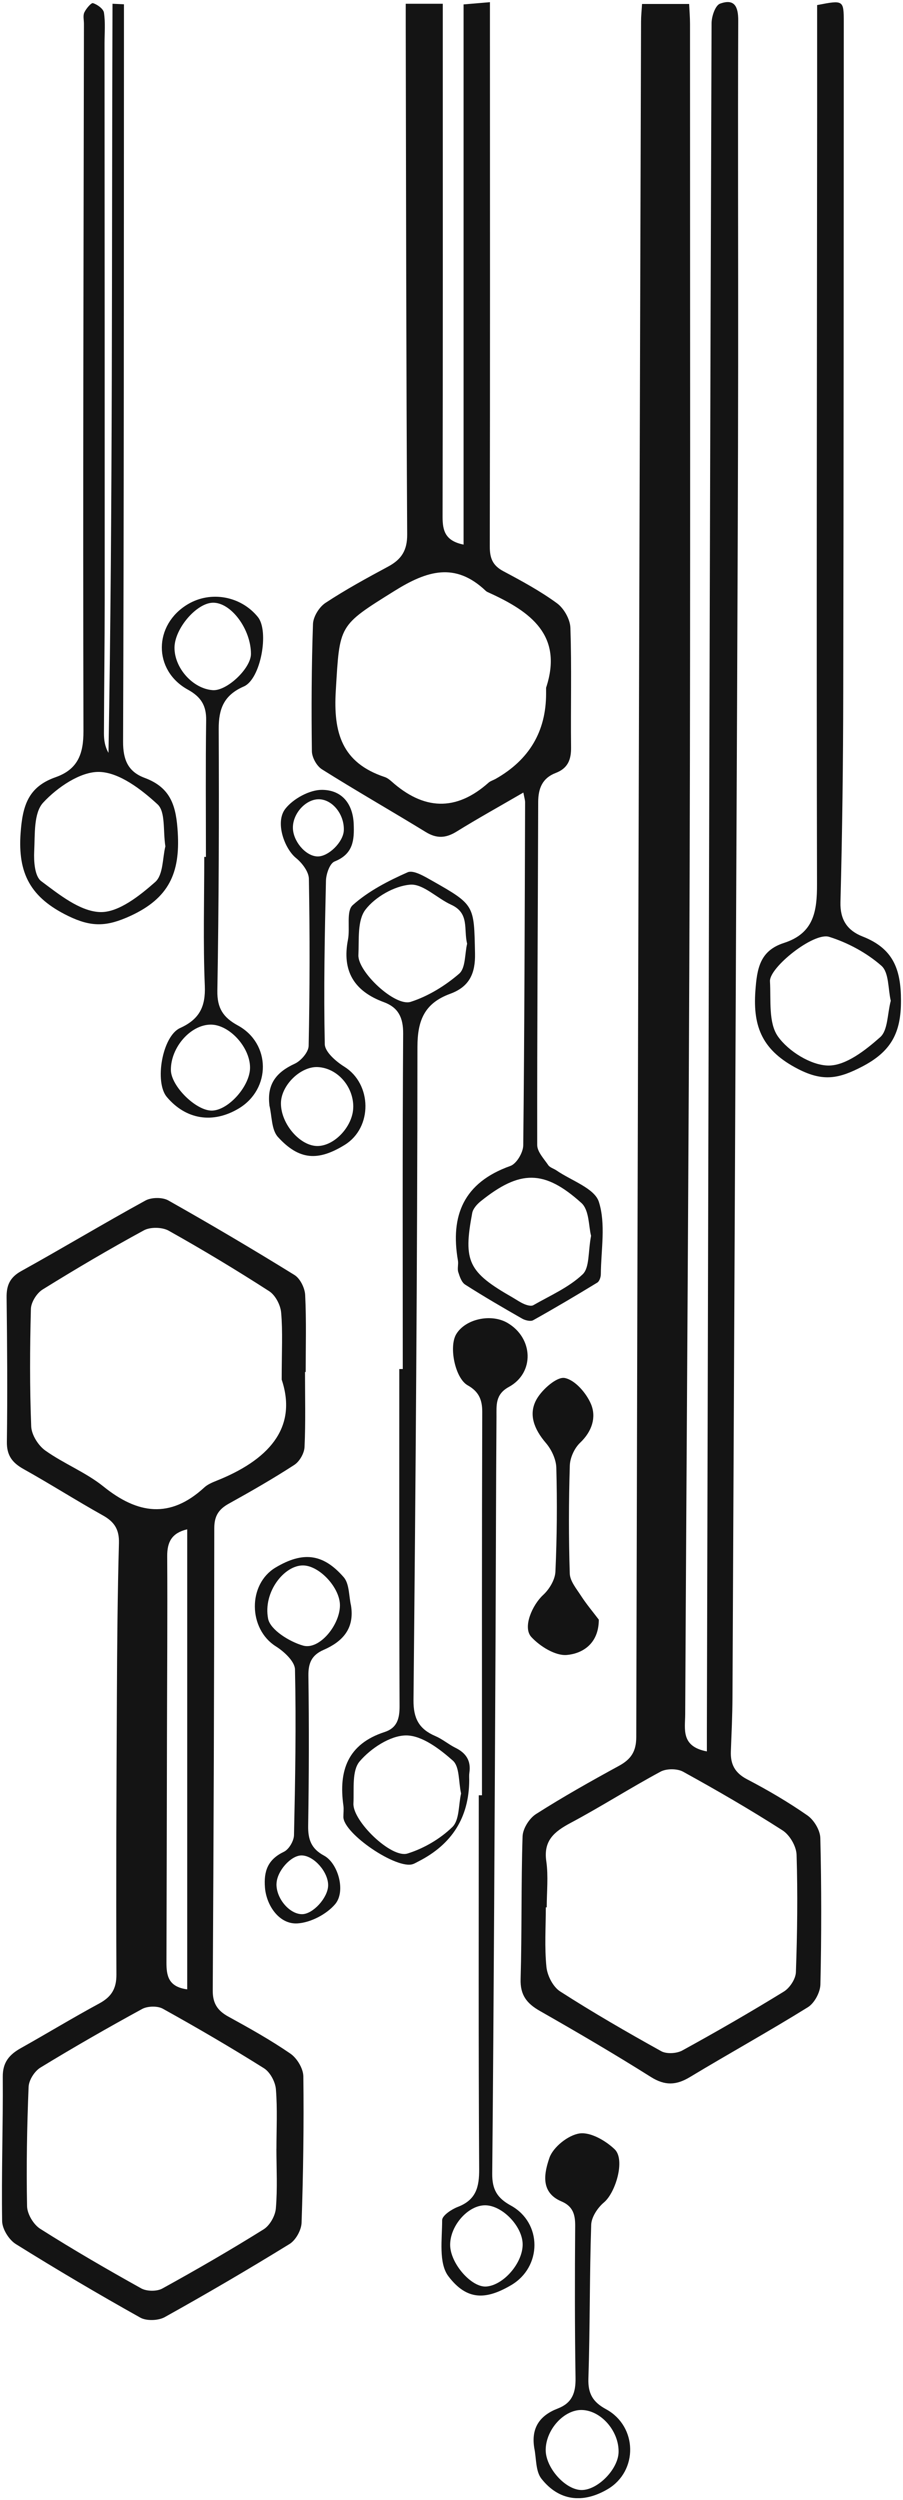 <svg width="229" height="634" viewBox="0 0 229 634" fill="none" xmlns="http://www.w3.org/2000/svg">
<g clip-path="url(#clip0_96_637)">
<path d="M162.838 1.009H174.767C174.858 2.898 174.988 4.485 174.988 6.08C174.988 77.286 175.108 148.482 174.898 219.688C174.687 291.373 174.127 363.049 173.767 434.735C173.747 438.445 172.626 442.88 179.261 444.133C179.261 442.293 179.261 440.619 179.261 438.954C179.381 392.685 179.491 346.415 179.611 300.146C179.861 202.065 180.102 103.985 180.452 5.904C180.452 4.171 181.393 1.371 182.594 0.931C186.247 -0.401 187.237 1.636 187.217 5.248C187.097 34.247 187.227 63.247 187.197 92.256C187.167 120.599 187.047 148.952 186.927 177.295C186.557 261.679 186.166 346.073 185.756 430.456C185.736 435.019 185.516 439.571 185.346 444.133C185.226 447.345 186.327 449.567 189.459 451.202C194.733 453.953 199.907 456.988 204.771 460.376C206.442 461.541 207.984 464.125 208.034 466.103C208.334 478.478 208.334 490.863 208.054 503.238C208.004 505.226 206.553 507.967 204.871 509.005C195.043 515.114 184.895 520.724 174.978 526.706C171.495 528.811 168.643 528.948 165.05 526.686C155.823 520.871 146.395 515.349 136.908 509.945C133.545 508.026 131.904 505.891 132.024 501.848C132.374 489.806 132.134 477.734 132.524 465.692C132.584 463.724 134.215 461.11 135.937 460.014C142.762 455.667 149.838 451.682 156.963 447.795C160.056 446.111 161.347 444.114 161.357 440.482C161.687 295.485 162.127 150.479 162.568 5.483C162.568 4.054 162.728 2.624 162.818 1.019L162.838 1.009ZM138.649 483.677C138.569 483.677 138.499 483.677 138.419 483.677C138.419 488.729 138.068 493.81 138.579 498.813C138.809 501.016 140.25 503.845 142.072 505.01C150.408 510.366 159.015 515.339 167.692 520.156C169.033 520.9 171.605 520.753 173.016 519.98C181.723 515.202 190.33 510.238 198.776 505.04C200.298 504.1 201.779 501.828 201.839 500.115C202.189 490.188 202.319 480.241 202.009 470.323C201.939 468.189 200.278 465.32 198.436 464.145C190.24 458.888 181.783 453.992 173.236 449.283C171.755 448.461 169.013 448.461 167.522 449.264C159.806 453.415 152.42 458.153 144.684 462.275C140.54 464.488 137.788 466.769 138.539 471.968C139.089 475.796 138.649 479.771 138.649 483.677Z" fill="#141414"/>
<path d="M77.35 347.913C77.35 354.267 77.521 360.621 77.23 366.956C77.16 368.522 75.979 370.598 74.648 371.469C69.254 374.974 63.65 378.185 58.005 381.318C55.413 382.757 54.342 384.49 54.342 387.525C54.322 426.609 54.182 465.692 53.952 504.766C53.932 507.987 55.133 509.857 57.895 511.374C63.259 514.321 68.624 517.317 73.648 520.773C75.339 521.938 76.91 524.572 76.93 526.549C77.08 538.915 76.9 551.29 76.48 563.655C76.42 565.515 75.019 568.061 73.437 569.04C63.029 575.453 52.461 581.64 41.772 587.593C40.161 588.493 37.159 588.601 35.587 587.72C24.909 581.748 14.371 575.531 4.003 569.059C2.251 567.963 0.57 565.241 0.54 563.254C0.35 551.055 0.79 538.846 0.7 526.638C0.67 522.947 2.381 520.998 5.324 519.354C11.959 515.633 18.464 511.678 25.159 508.055C28.272 506.371 29.543 504.296 29.523 500.703C29.423 477.088 29.523 453.484 29.643 429.869C29.703 417.014 29.813 404.15 30.163 391.295C30.253 387.897 29.042 385.939 26.12 384.304C19.335 380.515 12.78 376.335 5.994 372.546C3.102 370.931 1.701 369.08 1.741 365.644C1.911 353.435 1.821 341.217 1.671 329.008C1.631 325.953 2.491 323.927 5.394 322.321C15.952 316.467 26.3 310.24 36.889 304.434C38.39 303.612 41.182 303.573 42.653 304.395C53.452 310.485 64.14 316.799 74.678 323.32C76.129 324.221 77.3 326.619 77.391 328.381C77.711 334.882 77.521 341.403 77.521 347.913C77.471 347.913 77.411 347.913 77.361 347.913H77.35ZM71.436 349.852C71.436 342.607 71.726 337.702 71.296 332.846C71.126 330.927 69.845 328.45 68.253 327.422C59.927 322.057 51.42 316.927 42.763 312.08C41.142 311.17 38.12 311.111 36.498 311.992C27.781 316.731 19.225 321.773 10.808 327.001C9.317 327.931 7.886 330.222 7.836 331.916C7.575 341.843 7.525 351.79 7.916 361.708C7.996 363.833 9.677 366.535 11.479 367.827C16.172 371.175 21.767 373.359 26.22 376.942C34.927 383.972 43.163 385.166 51.81 377.197C52.631 376.443 53.772 375.953 54.843 375.522C67.793 370.373 75.599 362.325 71.436 349.852ZM70.105 544.916C70.105 539.864 70.375 534.793 69.965 529.78C69.805 527.91 68.504 525.463 66.932 524.474C58.536 519.197 49.959 514.194 41.282 509.377C39.941 508.633 37.419 508.702 36.048 509.446C27.331 514.204 18.724 519.138 10.258 524.307C8.756 525.228 7.325 527.489 7.255 529.193C6.845 539.277 6.665 549.381 6.865 559.465C6.905 561.433 8.486 564.106 10.197 565.192C18.564 570.499 27.161 575.482 35.828 580.309C37.209 581.072 39.791 581.102 41.162 580.338C49.849 575.551 58.446 570.577 66.852 565.329C68.433 564.341 69.794 561.913 69.955 560.033C70.385 555.02 70.105 549.949 70.095 544.897L70.105 544.916ZM47.487 387.809C43.554 388.739 42.383 391.03 42.403 394.614C42.493 409.916 42.373 425.219 42.343 440.531C42.303 459.583 42.273 478.625 42.213 497.678C42.213 500.948 42.653 503.836 47.477 504.472V387.819L47.487 387.809Z" fill="#141414"/>
<path d="M132.724 200.979C126.78 204.435 121.195 207.528 115.791 210.877C113.059 212.571 110.747 212.688 107.975 210.994C99.238 205.639 90.321 200.548 81.654 195.095C80.303 194.253 79.112 192.069 79.092 190.483C78.952 179.733 79.002 168.974 79.372 158.234C79.442 156.383 80.933 153.945 82.535 152.888C87.629 149.53 93.023 146.583 98.417 143.685C101.81 141.864 103.281 139.573 103.261 135.539C103.011 92.53 102.981 49.521 102.891 6.511C102.891 4.769 102.891 3.016 102.891 0.95H112.288C112.288 3.476 112.288 5.699 112.288 7.931C112.288 48.992 112.328 90.043 112.238 131.104C112.238 134.629 112.939 137.165 117.562 138.105V1.117C119.994 0.911 121.726 0.764 124.248 0.549C124.248 2.693 124.248 4.416 124.248 6.13C124.258 50.284 124.298 94.43 124.208 138.584C124.208 141.541 124.928 143.401 127.65 144.85C132.324 147.337 137.018 149.882 141.261 152.986C143.032 154.288 144.574 157.049 144.654 159.193C144.994 169.277 144.704 179.391 144.824 189.485C144.864 192.588 144.053 194.82 140.921 196.015C137.538 197.307 136.497 199.951 136.487 203.358C136.407 232.357 136.197 261.356 136.237 290.355C136.237 292.069 137.938 293.841 139.039 295.466C139.46 296.083 140.43 296.328 141.111 296.798C144.864 299.382 150.748 301.321 151.859 304.738C153.671 310.357 152.42 316.946 152.37 323.114C152.37 323.849 152.019 324.925 151.459 325.258C146.095 328.528 140.691 331.73 135.206 334.794C134.556 335.156 133.215 334.833 132.444 334.403C127.56 331.612 122.696 328.783 117.963 325.758C117.042 325.17 116.572 323.721 116.211 322.576C115.931 321.685 116.301 320.618 116.131 319.668C114.16 308.272 117.552 299.891 129.422 295.672C131.003 295.114 132.674 292.255 132.694 290.444C133.004 261.444 133.065 232.445 133.165 203.456C133.165 202.868 132.964 202.291 132.724 200.979ZM138.489 174.398C142.872 161.092 134.526 155.091 124.047 150.323C123.747 150.186 123.417 150.059 123.187 149.833C115.451 142.481 108.295 144.703 100.068 149.833C85.747 158.772 86.168 158.381 85.157 175.142C84.516 185.745 86.638 193.411 97.587 197.053C98.197 197.258 98.757 197.689 99.248 198.12C107.374 205.394 115.571 205.893 123.907 198.463C124.388 198.042 125.078 197.856 125.659 197.532C134.219 192.689 138.495 185.464 138.489 175.856C138.489 175.367 138.489 174.877 138.489 174.388V174.398ZM149.888 313.353C149.277 311.082 149.467 306.892 147.446 305.061C137.988 296.533 131.824 296.67 121.956 304.581C120.995 305.345 119.964 306.49 119.754 307.606C117.432 319.903 118.763 322.595 129.952 328.998C130.953 329.576 131.904 330.261 132.964 330.702C133.655 330.996 134.706 331.289 135.236 330.986C139.53 328.528 144.253 326.472 147.746 323.163C149.548 321.46 149.107 317.475 149.898 313.353H149.888Z" fill="#141414"/>
<path d="M31.434 1.097C31.434 4.132 31.434 7.167 31.434 10.193C31.404 69.483 31.434 128.774 31.214 188.075C31.194 192.647 32.475 195.692 36.658 197.248C43.414 199.755 44.695 204.474 45.085 211.2C45.676 221.304 42.903 227.755 33.036 232.279C27.091 235 23.228 235.167 17.293 232.279C7.786 227.648 4.483 221.568 5.224 211.249C5.724 204.249 7.175 199.53 14.091 197.092C19.675 195.124 21.186 191.257 21.166 185.392C21.006 125.612 21.196 65.832 21.286 6.051C21.286 5.072 21.006 3.966 21.386 3.153C21.837 2.184 23.148 0.647 23.588 0.794C24.699 1.156 26.21 2.233 26.36 3.202C26.751 5.748 26.511 8.391 26.511 10.995C26.53 58.068 26.561 105.15 26.55 152.222C26.55 163.462 26.4 174.701 26.36 185.931C26.36 187.595 26.57 189.269 27.511 190.914C28.612 127.58 28.302 64.265 28.532 0.95C29.503 0.999 30.464 1.038 31.434 1.087V1.097ZM41.943 214.656C41.312 210.632 42.013 205.864 39.951 203.965C35.848 200.186 30.284 195.897 25.209 195.75C20.426 195.613 14.511 199.676 10.948 203.534C8.506 206.177 8.887 211.611 8.676 215.831C8.546 218.406 8.796 222.204 10.438 223.438C14.981 226.825 20.286 231.133 25.41 231.29C30.043 231.427 35.388 227.168 39.351 223.673C41.432 221.842 41.202 217.505 41.933 214.656H41.943Z" fill="#141414"/>
<path d="M207.243 1.283C213.888 -0.009 213.979 0.01 213.979 5.591C213.958 62.248 213.958 118.905 213.848 175.563C213.818 193.303 213.608 211.043 213.138 228.774C213.018 233.297 214.959 235.999 218.742 237.477C226.438 240.493 228.48 245.652 228.49 253.72C228.51 261.992 225.948 266.692 218.552 270.52C212.788 273.496 208.814 274.387 202.399 271.088C193.442 266.476 190.9 260.563 191.561 251.311C191.971 245.584 192.702 241.09 198.797 239.122C206.383 236.674 207.213 231.123 207.193 224.192C207.043 158.743 207.173 93.284 207.223 27.835C207.223 19.063 207.223 10.3 207.223 1.273L207.243 1.283ZM225.898 253.778C225.187 250.802 225.478 246.621 223.516 244.898C219.803 241.638 215.029 239.053 210.256 237.565C206.322 236.342 195.064 245.359 195.264 248.844C195.544 253.602 194.833 259.329 197.275 262.815C199.907 266.565 205.672 270.177 210.095 270.207C214.519 270.236 219.493 266.31 223.206 263.02C225.187 261.268 225.007 257.176 225.898 253.778Z" fill="#141414"/>
<path d="M122.226 455.265C122.226 422.859 122.186 390.453 122.296 358.046C122.306 354.894 121.385 352.857 118.593 351.291C115.421 349.509 113.779 341.52 115.701 338.319C118.013 334.471 124.518 333.032 128.681 335.46C135.266 339.288 135.627 348.119 129.041 351.712C125.549 353.611 125.929 356.421 125.909 359.231C125.779 378.117 125.759 397.012 125.669 415.898C125.439 461.003 125.248 506.107 124.828 551.202C124.788 555.216 126.089 557.399 129.542 559.289C137.558 563.684 137.488 574.885 129.602 579.496C123.227 583.226 118.413 583.412 113.719 577.234C111.187 573.896 112.128 567.826 112.128 562.989C112.128 561.844 114.49 560.258 116.071 559.651C120.765 557.849 121.545 554.589 121.515 550.027C121.325 518.433 121.415 486.849 121.415 455.256C121.686 455.256 121.966 455.256 122.236 455.256L122.226 455.265ZM114.16 569.304C114.19 573.964 119.564 580.123 123.337 579.829C127.73 579.486 132.594 573.818 132.544 569.099C132.494 564.566 127.4 559.259 123.057 559.23C118.713 559.2 114.13 564.389 114.16 569.294V569.304Z" fill="#141414"/>
<path d="M102.14 347.169C102.14 318.826 102.05 290.473 102.24 262.13C102.27 258.106 101.049 255.502 97.366 254.141C89.74 251.341 86.708 246.181 88.239 238.31C88.819 235.343 87.749 231.055 89.45 229.528C93.403 225.983 98.427 223.389 103.381 221.196C104.852 220.55 107.694 222.273 109.636 223.369C120.474 229.508 120.204 229.567 120.464 241.775C120.575 246.866 119.033 250.234 114.159 252.016C107.734 254.376 105.863 258.644 105.863 265.488C105.843 320.706 105.403 375.924 104.862 431.142C104.822 435.743 106.253 438.465 110.396 440.237C112.208 441.011 113.759 442.362 115.531 443.233C118.253 444.574 119.474 446.562 119.033 449.538C118.933 450.174 118.993 450.84 118.993 451.486C118.94 460.852 114.636 467.706 106.083 472.046C105.643 472.271 105.212 472.536 104.742 472.702C100.659 474.18 87.108 464.997 87.078 460.748C87.078 459.769 87.218 458.78 87.078 457.821C85.857 449.068 88.139 442.264 97.556 439.209C100.699 438.181 101.339 435.822 101.329 432.679C101.209 404.179 101.259 375.669 101.259 347.169C101.549 347.169 101.84 347.169 102.13 347.169H102.14ZM118.463 239.308C117.532 235.656 119.143 231.574 114.4 229.42C110.817 227.785 107.264 224.055 103.981 224.339C99.948 224.691 95.134 227.472 92.683 230.673C90.581 233.424 91.081 238.251 90.891 242.177C90.681 246.387 100.168 255.335 104.152 254.053C108.605 252.623 112.898 249.97 116.431 246.925C118.103 245.486 117.842 241.912 118.463 239.308ZM116.922 454.786C116.261 451.78 116.581 448.011 114.84 446.464C111.497 443.507 106.974 440.051 102.961 440.08C98.927 440.11 94.013 443.38 91.221 446.65C89.2 449.009 89.81 453.67 89.63 457.331C89.4 461.766 99.208 471.302 103.331 470.029C107.484 468.747 111.647 466.299 114.72 463.303C116.541 461.521 116.261 457.674 116.932 454.776L116.922 454.786Z" fill="#141414"/>
<path d="M52.221 217.29C52.221 205.737 52.121 194.174 52.281 182.622C52.331 178.94 51 176.738 47.647 174.887C38.77 169.992 38.9 158.41 47.657 153.211C53.472 149.755 61.098 151.155 65.401 156.471C68.303 160.055 66.142 172.205 61.838 174.075C56.784 176.268 55.443 179.743 55.463 184.834C55.563 206.97 55.503 229.107 55.123 251.233C55.043 255.648 56.594 258.008 60.307 260.035C68.724 264.616 68.764 276.159 60.547 281.094C54.002 285.02 47.157 283.933 42.303 278.176C39.14 274.426 41.142 262.747 45.675 260.691C50.579 258.468 52.151 255.267 51.94 250.009C51.49 239.122 51.8 228.206 51.8 217.299H52.231L52.221 217.29ZM63.41 270.696C63.379 265.498 58.095 259.77 53.382 259.829C48.307 259.897 43.324 265.576 43.334 271.294C43.334 275.396 49.729 281.73 53.782 281.632C57.985 281.525 63.44 275.337 63.41 270.696ZM44.254 164.225C44.224 169.424 48.938 174.662 53.952 175.014C57.535 175.269 63.64 169.483 63.64 165.831C63.65 159.585 58.616 152.78 54.012 152.839C49.859 152.888 44.284 159.399 44.254 164.225Z" fill="#141414"/>
<path d="M135.487 620.763C134.666 615.711 136.838 612.539 141.471 610.757C145.134 609.347 146.015 606.704 145.955 603.042C145.755 590.187 145.765 577.323 145.865 564.468C145.885 561.58 145.304 559.475 142.352 558.231C136.818 555.881 138.129 550.742 139.32 547.227C140.24 544.505 144.063 541.431 146.976 541.01C149.748 540.608 153.611 542.85 155.883 545.034C158.625 547.677 156.113 556.028 153.171 558.496C151.569 559.837 149.998 562.206 149.928 564.164C149.498 577.176 149.638 590.197 149.217 603.208C149.097 607.017 150.378 609.141 153.681 610.933C161.717 615.3 161.857 626.656 154.101 631.219C147.826 634.91 141.762 634.234 137.298 628.556C135.797 626.637 136.037 623.406 135.487 620.782V620.763ZM138.389 621.203C138.329 625.785 143.433 631.473 147.546 631.434C151.669 631.395 156.803 626.089 156.873 621.791C156.964 616.465 152.42 611.266 147.576 611.139C143.063 611.021 138.459 616.063 138.389 621.203Z" fill="#141414"/>
<path d="M151.859 410.699C151.859 416.926 147.596 419.335 143.763 419.677C140.861 419.942 136.948 417.504 134.756 415.135C132.464 412.658 135.016 406.969 137.738 404.463C139.309 403.014 140.751 400.615 140.851 398.579C141.251 389.797 141.311 380.986 141.081 372.204C141.021 370.05 139.86 367.573 138.409 365.889C135.446 362.423 133.895 358.565 136.147 354.718C137.578 352.27 141.241 349.049 143.222 349.441C145.865 349.96 148.727 353.308 149.888 356.088C151.259 359.388 150.158 362.971 147.126 365.85C145.664 367.24 144.564 369.668 144.503 371.665C144.223 380.78 144.203 389.914 144.493 399.029C144.554 400.938 146.185 402.877 147.336 404.659C148.697 406.764 150.328 408.702 151.849 410.709L151.859 410.699Z" fill="#141414"/>
<path d="M68.323 280.242C67.683 274.945 70.035 271.91 74.738 269.747C76.34 269.012 78.241 266.79 78.271 265.224C78.561 251.106 78.581 236.968 78.331 222.851C78.301 221.049 76.62 218.846 75.069 217.583C72.156 215.224 69.694 208.517 72.356 205.101C74.338 202.555 78.531 200.254 81.704 200.293C86.998 200.362 89.51 204.151 89.7 208.938C89.86 213.031 89.61 216.555 84.856 218.455C83.625 218.944 82.705 221.637 82.665 223.33C82.344 237.145 82.074 250.979 82.364 264.793C82.404 266.751 85.207 269.179 87.308 270.491C94.354 274.867 94.544 285.94 87.408 290.336C80.663 294.487 75.879 294.233 70.495 288.339C68.804 286.488 68.984 283.003 68.303 280.262L68.323 280.242ZM89.59 280.751C89.64 275.513 85.577 270.882 80.643 270.599C76.26 270.344 71.276 275.2 71.246 279.762C71.216 285.049 76.22 290.786 80.703 290.61C85.037 290.444 89.54 285.441 89.58 280.761L89.59 280.751ZM74.278 209.702C74.178 213.178 77.451 217.104 80.513 217.182C83.285 217.26 87.058 213.54 87.188 210.593C87.368 206.569 84.346 202.761 80.923 202.682C77.671 202.614 74.388 206.08 74.278 209.702Z" fill="#141414"/>
<path d="M89.02 407.165C89.931 412.951 86.938 416.26 82.064 418.385C79.062 419.697 78.171 421.704 78.211 424.905C78.382 437.604 78.352 450.312 78.151 463.01C78.101 466.446 78.912 468.806 82.174 470.558C85.717 472.467 87.769 479.585 84.997 482.865C82.835 485.42 78.772 487.554 75.419 487.75C70.796 488.024 67.553 483.178 67.193 478.665C66.862 474.474 67.913 471.537 72.007 469.579C73.287 468.962 74.528 466.818 74.558 465.35C74.869 451.349 75.119 437.349 74.809 423.349C74.769 421.332 72.057 418.816 69.955 417.494C62.949 413.079 62.779 401.731 69.905 397.492C76.77 393.41 81.874 393.889 87.159 399.95C88.63 401.643 88.45 404.727 89.02 407.165ZM86.208 407.106C86.228 402.681 81.094 397.081 76.93 396.973C72.137 396.856 66.672 403.699 67.993 410.484C68.544 413.294 73.388 416.309 76.86 417.298C80.984 418.473 86.188 412.09 86.208 407.106ZM70.115 477.744C70.045 481.416 73.398 485.391 76.58 485.41C79.332 485.43 83.135 481.279 83.215 478.165C83.295 474.768 79.642 470.578 76.53 470.509C73.788 470.45 70.175 474.523 70.125 477.744H70.115Z" fill="#141414"/>
</g>
<defs>
<clipPath id="clip0_96_637">
<rect width="228" height="633" fill="white" transform="translate(0.5 0.5)"/>
</clipPath>
</defs>
</svg>
